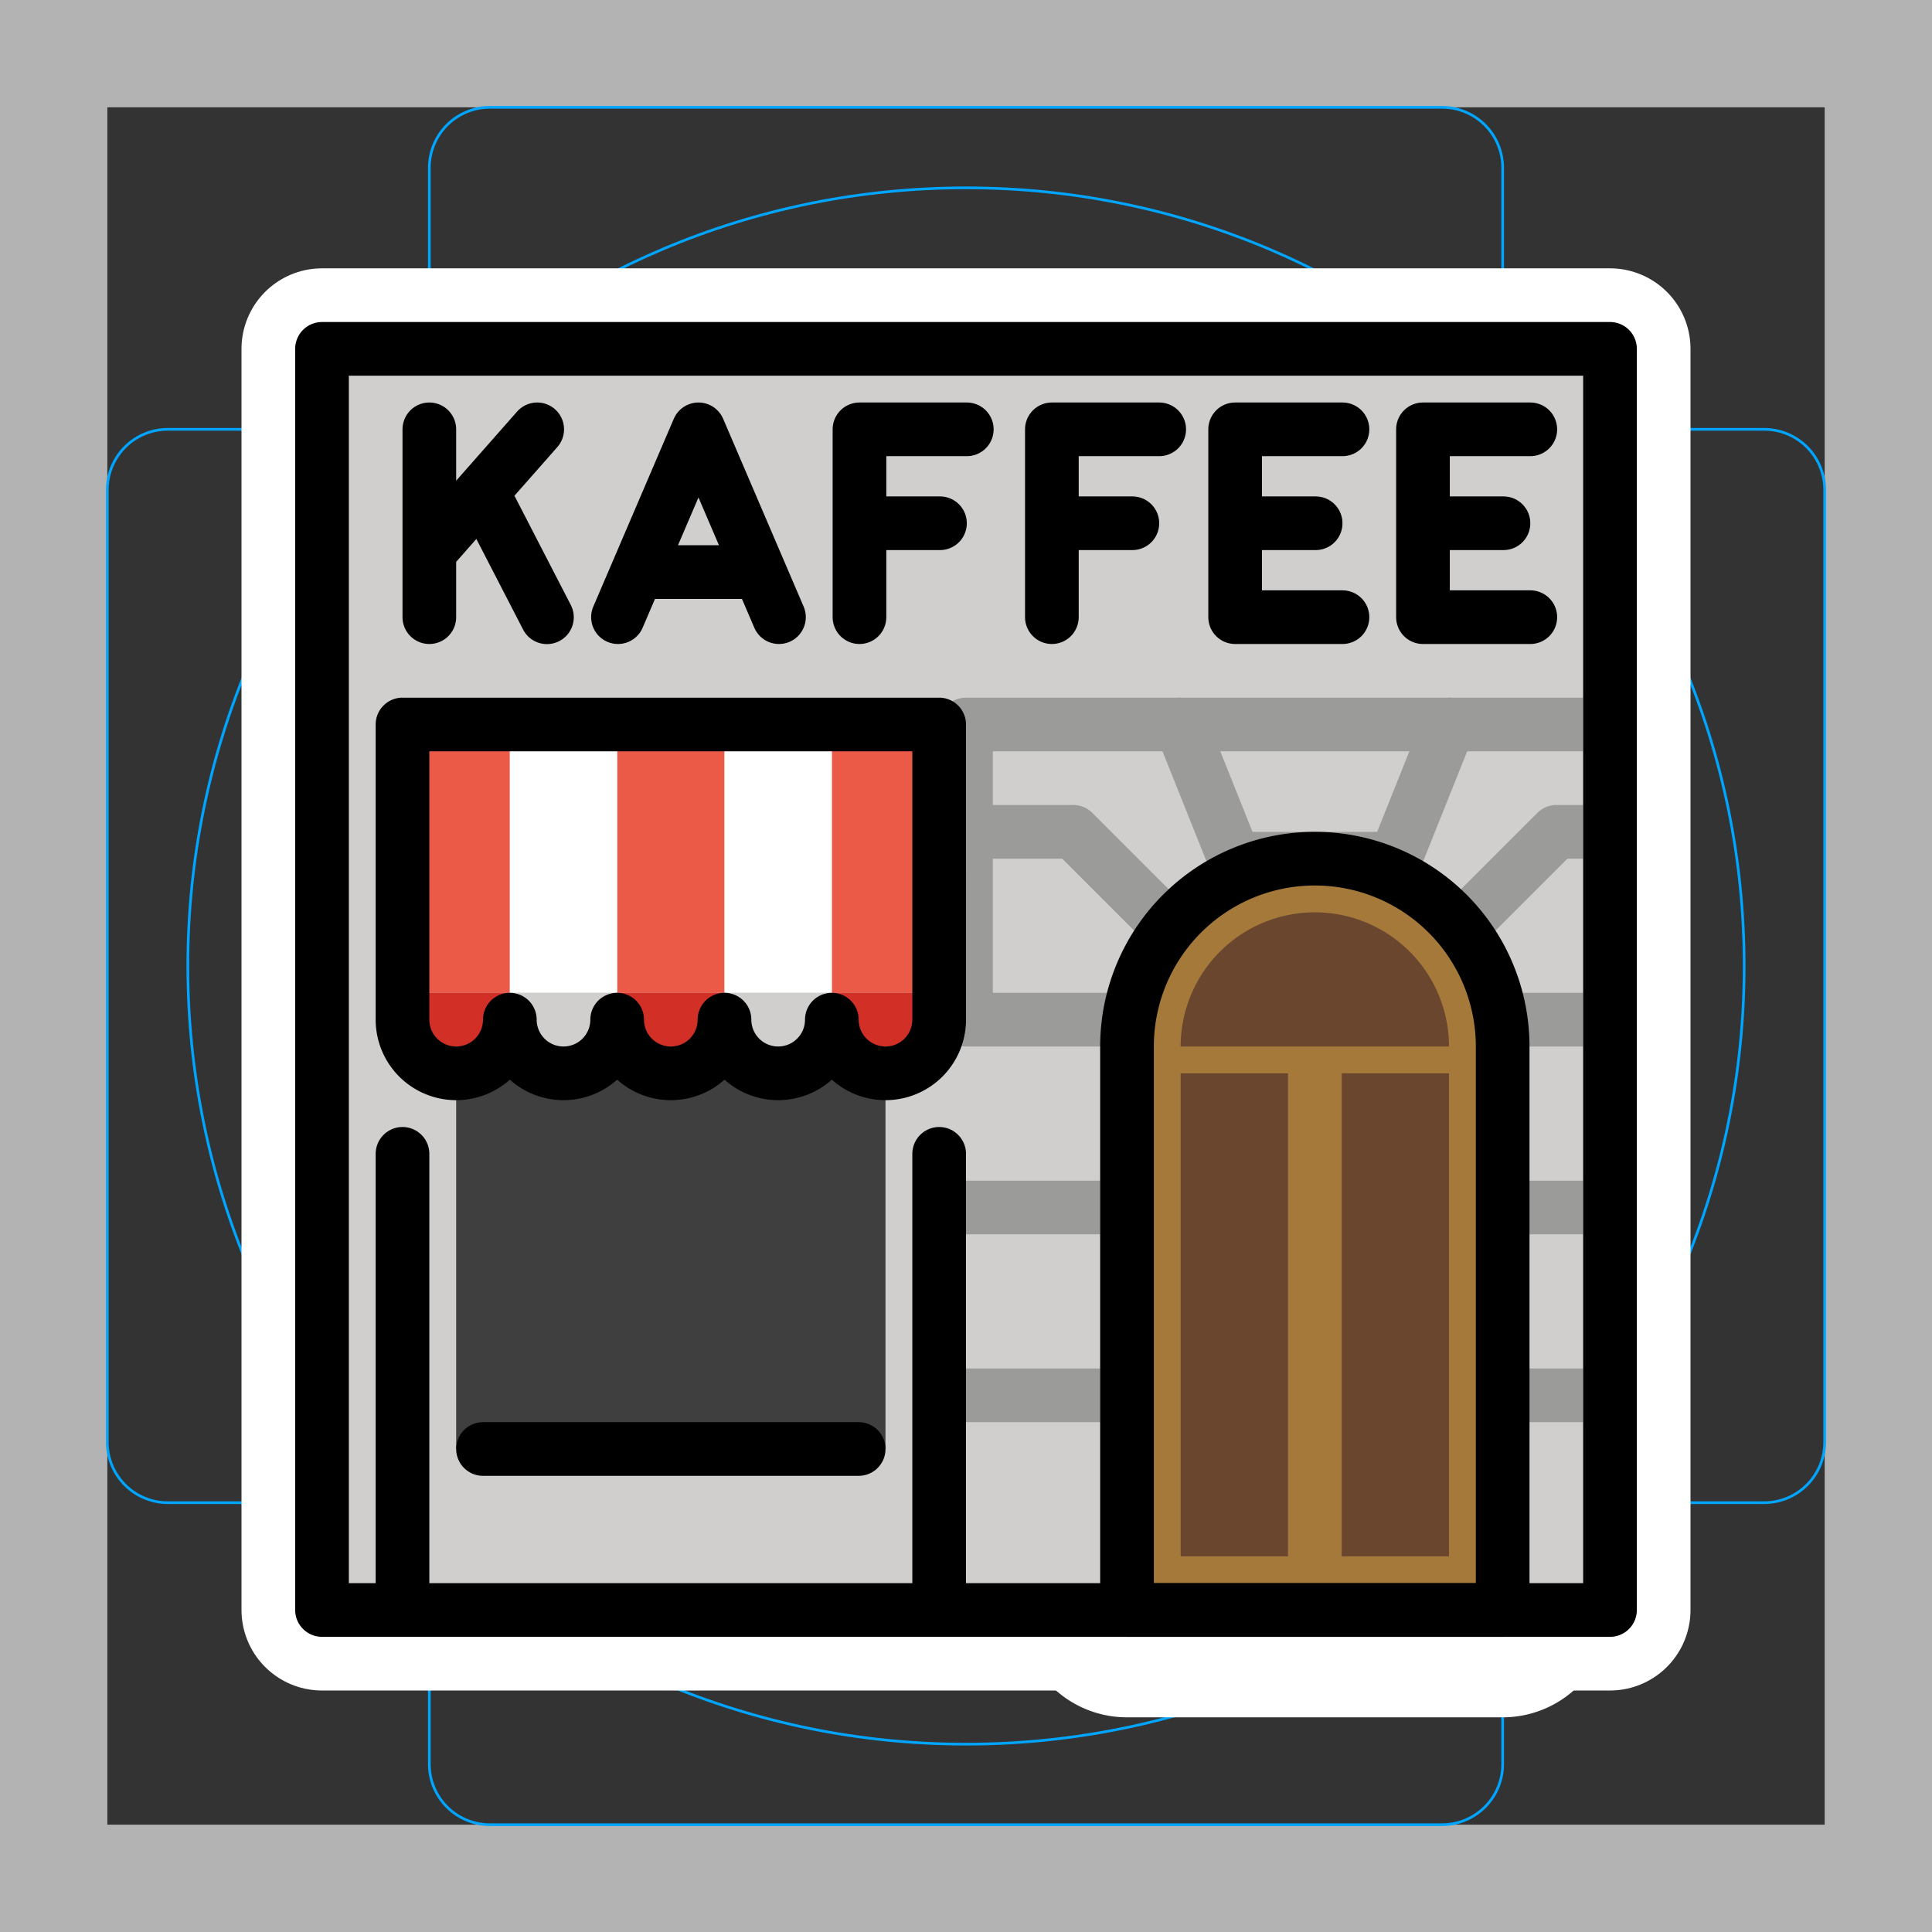 <svg viewBox="0 0 72 72" xmlns="http://www.w3.org/2000/svg">
  <rect x="0" y="0" width="72" height="72" fill="#333333" stroke="none"/>
  <path fill="#B3B3B3" d="M68 4v64H4V4h64zm4-4H0v72h72V0z"/>
  <path fill="none" stroke="#00A5FF" stroke-miterlimit="10" stroke-width="0.1" d="M12.923 10.958h46.154A1.923 1.923 0 0161 12.881v46.154a1.923 1.923 0 01-1.923 1.923H12.923A1.923 1.923 0 0111 59.035V12.881a1.923 1.923 0 011.923-1.923v0z"/>
  <path fill="none" stroke="#00A5FF" stroke-miterlimit="10" stroke-width="0.1" d="M53.746 4H18.254A2.254 2.254 0 0016 6.254v59.492A2.254 2.254 0 0018.254 68h35.492A2.254 2.254 0 0056 65.746V6.254A2.254 2.254 0 0053.746 4z"/>
  <path fill="none" stroke="#00A5FF" stroke-miterlimit="10" stroke-width="0.1" d="M68 53.746V18.254A2.254 2.254 0 0065.746 16H6.254A2.254 2.254 0 004 18.254v35.492A2.254 2.254 0 006.254 56h59.492A2.254 2.254 0 0068 53.746z"/>
  <path fill="none" stroke="#00A5FF" stroke-miterlimit="10" stroke-width="0.1" d="M36 65c16.016 0 29-12.984 29-29S52.016 7 36 7 7 19.984 7 36s12.984 29 29 29z"/>
  <g fill="none" stroke="#fff" stroke-linecap="round" stroke-linejoin="round" stroke-miterlimit="10" stroke-width="6">
    <path d="M18 54h14M15 27v-1a1 1 0 00-1 1h1zm20 0h1a1 1 0 00-1-1v1zM20 38a1 1 0 10-2 0h2zm4 0a1 1 0 10-2 0h2zm4 0a1 1 0 10-2 0h2zm4 0a1 1 0 10-2 0h2zM15 28h20v-2H15v2zm1 10V27h-2v11h2zm1 1a1 1 0 01-1-1h-2a3 3 0 003 3v-2zm1-1a1 1 0 01-1 1v2a3 3 0 003-3h-2zm3 1a1 1 0 01-1-1h-2a3 3 0 003 3v-2zm1-1a1 1 0 01-1 1v2a3 3 0 003-3h-2zm3 1a1 1 0 01-1-1h-2a3 3 0 003 3v-2zm1-1a1 1 0 01-1 1v2a3 3 0 003-3h-2zm3 1a1 1 0 01-1-1h-2a3 3 0 003 3v-2zm1-1a1 1 0 01-1 1v2a3 3 0 003-3h-2zm3 1a1 1 0 01-1-1h-2a3 3 0 003 3v-2zm1-1a1 1 0 01-1 1v2a3 3 0 003-3h-2zm0-11v11h2V27h-2zm1 32V43M15 59V43m41 17h1a1 1 0 01-1 1v-1zm-14 0v1a1 1 0 01-1-1h1zm7-27a6 6 0 00-6 6h-2a8 8 0 018-8v2zm6 6a6 6 0 00-6-6v-2a8 8 0 018 8h-2zm0 21V39h2v21h-2zm-13-1h14v2H42v-2zm1-20v21h-2V39h2z"/>
    <path d="M12 13h48v47H12z"/>
    <path d="M50.03 16h-4v7h4m-4-3.5h3m8-3.5h-4v7h4m-4-3.5h3m-27 3.5l-3-7-3 7m1-1.68h4M35.03 19.5h-3V23v-7h4M42.2 19.5h-3V23v-7h4M16 16v7m.02-2.461l4-4.539m-2.034 2.357l2.397 4.647"/>
  </g>
  <path fill="#D0CFCE" d="M12 13h48v47H12z"/>
  <path fill="#d0cfce" stroke="#9B9B9A" stroke-linejoin="round" stroke-width="2" d="M44 27h10l-2 5h-6l-2-5z"/>
  <path fill="none" stroke="#9B9B9A" stroke-linejoin="round" stroke-width="2" d="M43.5 34.5L40 31h-4v-4h8m-2 11h-6v-7m18.5 3.5L58 31h1m-3 7h3m-3 7h3m-3 7h3m-23-7h5m-5 7h5"/>
  <path fill="#A57939" fill-rule="evenodd" d="M42 39a7 7 0 1114 0v21H42V39z" clip-rule="evenodd"/>
  <path fill="#3F3F3F" d="M17 40h16v14H17z"/>
  <path fill="#6A462F" d="M54 40h-4v18h4zm-6 0h-4v18h4z"/>
  <path fill="#6A462F" fill-rule="evenodd" d="M44 39a5 5 0 0110 0H44z" clip-rule="evenodd"/>
  <path fill="none" stroke="#9B9B9A" stroke-width="2" d="M54 27h5"/>
  <g fill="none" stroke-width="4">
    <path stroke="#EA5A47" d="M17 37V27m8 10V27m8 10V27"/>
    <path stroke="#fff" d="M29 37V27m-8 10V27"/>
    <path stroke="#D22F27" d="M17 39v-2m8 2v-2m8 2v-2"/>
    <path stroke="#D0CFCE" d="M29 39v-2m-8 2v-2"/>
  </g>
  <g>
    <path fill="none" stroke="#000" stroke-linecap="round" stroke-width="2" d="M18 54h14"/>
    <path d="M15 27v-1a1 1 0 00-1 1h1zm20 0h1a1 1 0 00-1-1v1zM20 38a1 1 0 10-2 0h2zm4 0a1 1 0 10-2 0h2zm4 0a1 1 0 10-2 0h2zm4 0a1 1 0 10-2 0h2zM15 28h20v-2H15v2zm1 10V27h-2v11h2zm1 1a1 1 0 01-1-1h-2a3 3 0 003 3v-2zm1-1a1 1 0 01-1 1v2a3 3 0 003-3h-2zm3 1a1 1 0 01-1-1h-2a3 3 0 003 3v-2zm1-1a1 1 0 01-1 1v2a3 3 0 003-3h-2zm3 1a1 1 0 01-1-1h-2a3 3 0 003 3v-2zm1-1a1 1 0 01-1 1v2a3 3 0 003-3h-2zm3 1a1 1 0 01-1-1h-2a3 3 0 003 3v-2zm1-1a1 1 0 01-1 1v2a3 3 0 003-3h-2zm3 1a1 1 0 01-1-1h-2a3 3 0 003 3v-2zm1-1a1 1 0 01-1 1v2a3 3 0 003-3h-2zm0-11v11h2V27h-2z"/>
    <path stroke="#000" stroke-linecap="round" stroke-width="2" d="M35 59V43M15 59V43"/>
    <path d="M56 60h1a1 1 0 01-1 1v-1zm-14 0v1a1 1 0 01-1-1h1zm7-27a6 6 0 00-6 6h-2a8 8 0 018-8v2zm6 6a6 6 0 00-6-6v-2a8 8 0 018 8h-2zm0 21V39h2v21h-2zm-13-1h14v2H42v-2zm1-20v21h-2V39h2z"/>
    <path fill="none" stroke="#000" stroke-linejoin="round" stroke-width="2" d="M12 13h48v47H12z"/>
    <path fill="none" stroke="#000" stroke-linecap="round" stroke-linejoin="round" stroke-miterlimit="10" stroke-width="2" d="M50.03 16h-4v7h4m-4-3.5h3m8-3.5h-4v7h4m-4-3.5h3m-27 3.5l-3-7-3 7m1-1.68h4M35.03 19.5h-3V23v-7h4M42.2 19.5h-3V23v-7h4M16 16v7m.02-2.461l4-4.539m-2.034 2.357l2.397 4.647"/>
  </g>
</svg>
